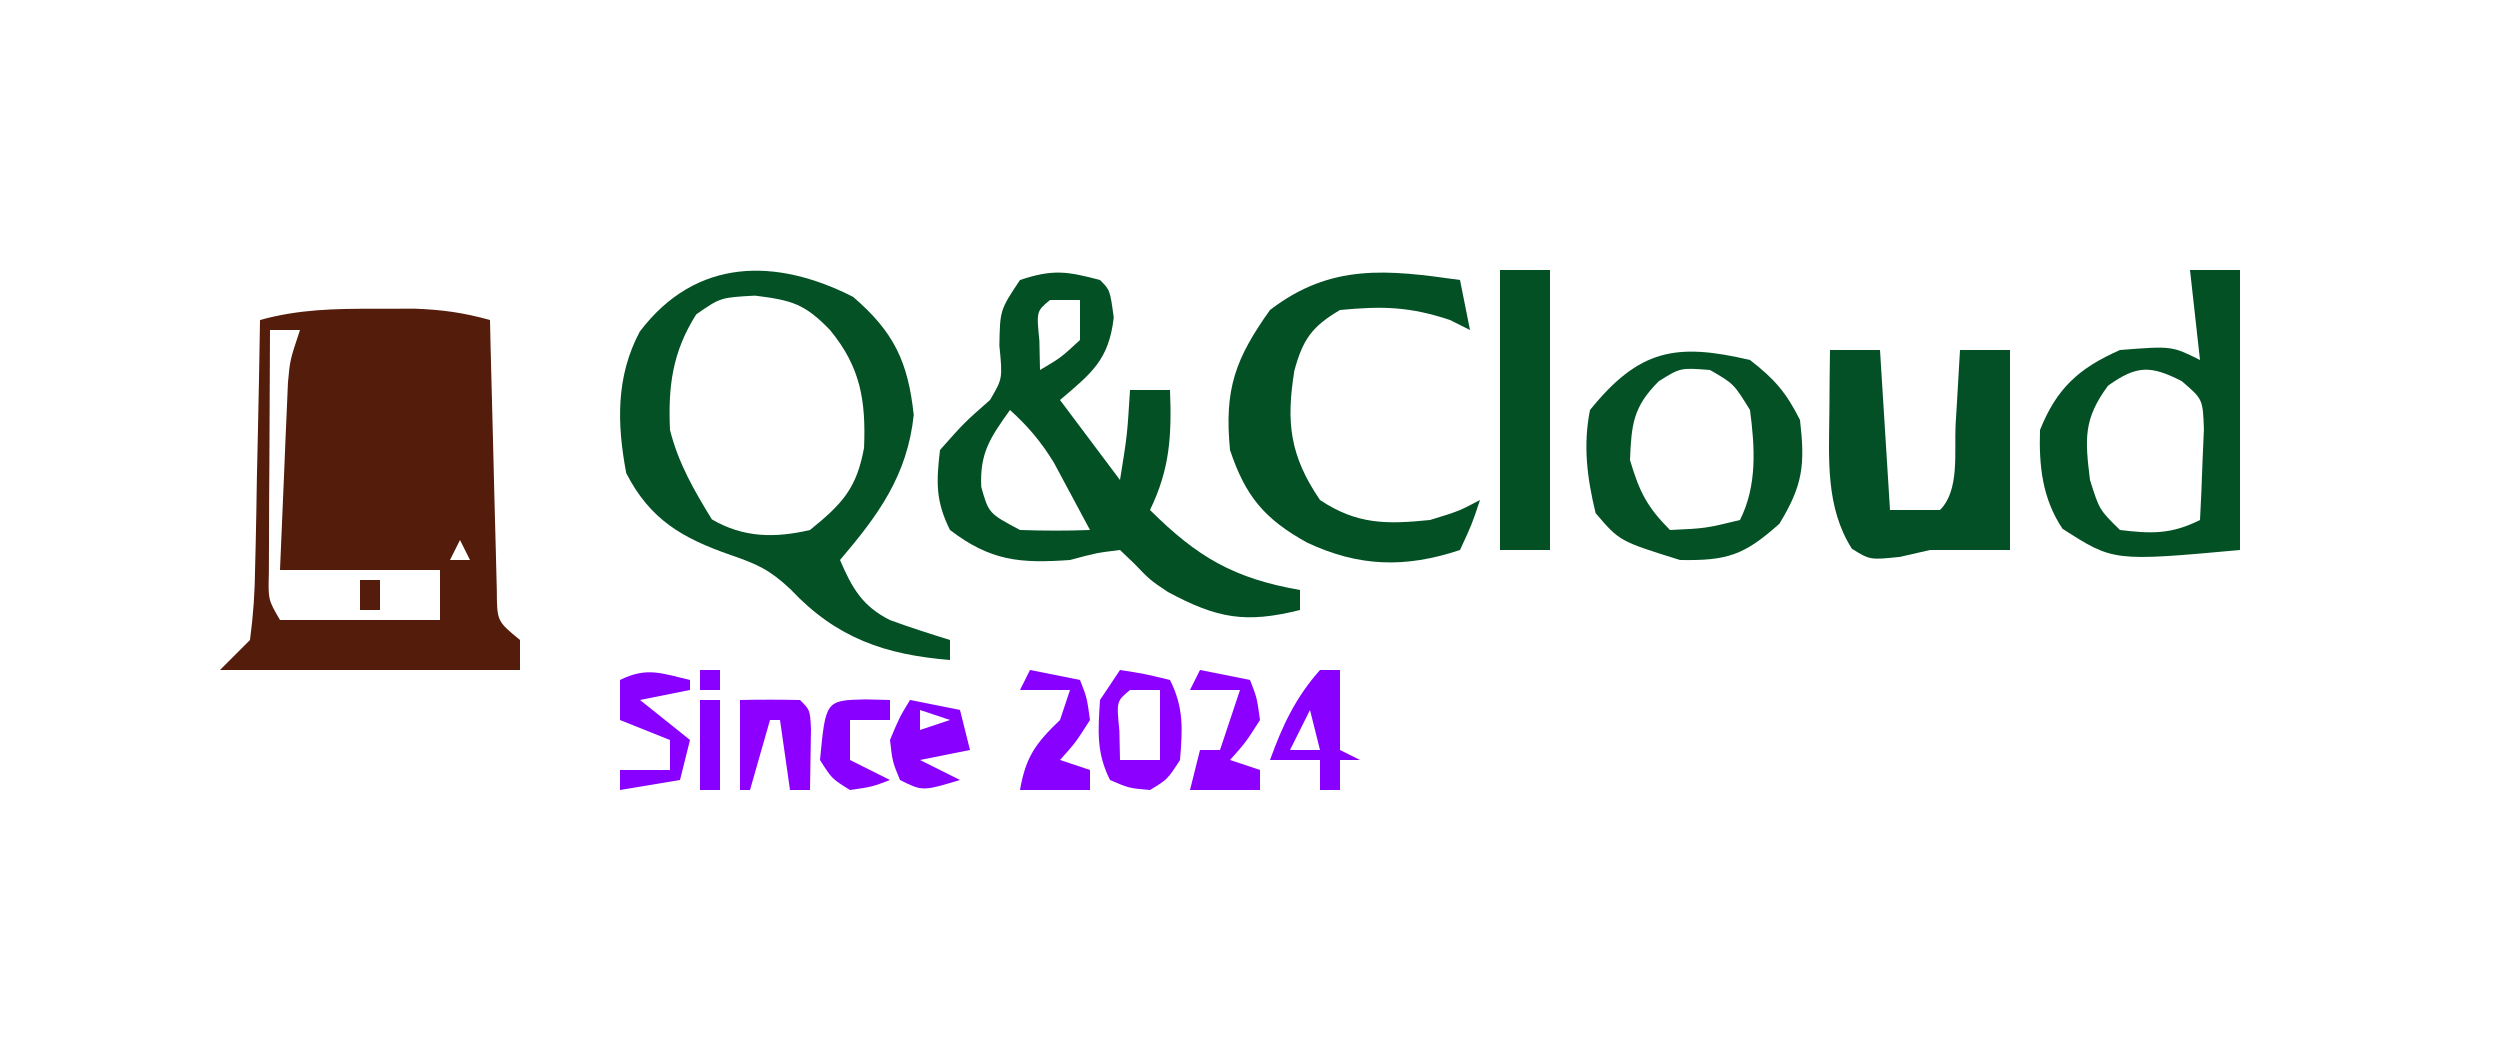 <?xml version="1.0" encoding="UTF-8"?>
<svg version="1.1" xmlns="http://www.w3.org/2000/svg" width="250" height="105">
<path d="M0 0 C1.31 -0.003 2.619 -0.005 3.969 -0.008 C6.767 0.097 8.851 0.393 11.5 1.125 C11.52 2.023 11.54 2.922 11.56 3.847 C11.638 7.176 11.725 10.504 11.817 13.833 C11.856 15.274 11.891 16.715 11.922 18.157 C11.967 20.227 12.025 22.297 12.086 24.367 C12.133 26.237 12.133 26.237 12.181 28.144 C12.197 31.24 12.197 31.24 14.5 33.125 C14.5 34.115 14.5 35.105 14.5 36.125 C4.6 36.125 -5.3 36.125 -15.5 36.125 C-14.51 35.135 -13.52 34.145 -12.5 33.125 C-12.169 30.618 -12.012 28.344 -11.988 25.832 C-11.961 24.773 -11.961 24.773 -11.934 23.693 C-11.88 21.441 -11.846 19.19 -11.812 16.938 C-11.779 15.409 -11.745 13.881 -11.709 12.354 C-11.624 8.611 -11.557 4.868 -11.5 1.125 C-7.609 0.05 -4.045 -0.008 0 0 Z M-10.5 2.125 C-10.529 6.583 -10.547 11.042 -10.562 15.5 C-10.571 16.771 -10.579 18.042 -10.588 19.352 C-10.591 20.563 -10.594 21.775 -10.598 23.023 C-10.603 24.144 -10.608 25.265 -10.614 26.419 C-10.686 29.094 -10.686 29.094 -9.5 31.125 C-4.22 31.125 1.06 31.125 6.5 31.125 C6.5 29.475 6.5 27.825 6.5 26.125 C1.22 26.125 -4.06 26.125 -9.5 26.125 C-9.359 22.687 -9.213 19.25 -9.062 15.812 C-9.023 14.836 -8.984 13.86 -8.943 12.854 C-8.901 11.916 -8.86 10.978 -8.816 10.012 C-8.78 9.148 -8.743 8.284 -8.705 7.393 C-8.5 5.125 -8.5 5.125 -7.5 2.125 C-8.49 2.125 -9.48 2.125 -10.5 2.125 Z M8.5 23.125 C8.17 23.785 7.84 24.445 7.5 25.125 C8.16 25.125 8.82 25.125 9.5 25.125 C9.17 24.465 8.84 23.805 8.5 23.125 Z " fill="#531C0B" transform="translate(37.5,30.875)"/>
<path d="M0 0 C4.077 3.508 5.491 6.482 6.062 11.812 C5.416 17.848 2.556 21.777 -1.312 26.312 C-0.106 29.104 0.905 30.917 3.668 32.312 C5.652 33.043 7.669 33.684 9.688 34.312 C9.688 34.972 9.688 35.633 9.688 36.312 C3.221 35.785 -1.655 34.141 -6.25 29.25 C-8.352 27.275 -9.582 26.733 -12.25 25.812 C-17.05 24.141 -20.302 22.287 -22.688 17.625 C-23.616 12.706 -23.738 7.999 -21.336 3.473 C-15.7 -3.963 -7.683 -3.914 0 0 Z M-15.688 1.75 C-18.059 5.489 -18.513 8.918 -18.312 13.312 C-17.477 16.636 -15.913 19.332 -14.125 22.25 C-10.961 24.105 -7.784 24.123 -4.312 23.312 C-1.07 20.678 0.348 19.171 1.094 15.086 C1.282 10.388 0.757 7.04 -2.312 3.312 C-4.847 0.687 -6.131 0.335 -9.812 -0.125 C-13.269 0.065 -13.269 0.065 -15.688 1.75 Z " fill="#035125" transform="translate(85.312,29.688)"/>
<path d="M0 0 C1 1 1 1 1.375 3.75 C0.885 7.992 -0.818 9.296 -4 12 C-2.02 14.64 -0.04 17.28 2 20 C2.723 15.519 2.723 15.519 3 11 C4.32 11 5.64 11 7 11 C7.178 15.548 6.998 18.879 5 23 C9.751 27.721 13.381 29.839 20 31 C20 31.66 20 32.32 20 33 C14.552 34.362 11.73 33.847 6.797 31.203 C5 30 5 30 3.406 28.34 C2.942 27.898 2.478 27.456 2 27 C-0.351 27.286 -0.351 27.286 -3 28 C-8.016 28.358 -10.956 28.092 -15 25 C-16.444 22.111 -16.377 20.204 -16 17 C-13.562 14.25 -13.562 14.25 -11 12 C-9.737 9.86 -9.737 9.86 -10.062 6.562 C-10 3 -10 3 -8 0 C-4.697 -1.101 -3.295 -0.867 0 0 Z M-5 2 C-6.356 3.125 -6.356 3.125 -6.062 6.062 C-6.042 7.032 -6.021 8.001 -6 9 C-3.92 7.774 -3.92 7.774 -2 6 C-2 4.68 -2 3.36 -2 2 C-2.99 2 -3.98 2 -5 2 Z M-9 13 C-10.954 15.736 -12.034 17.272 -11.875 20.688 C-11.13 23.333 -11.13 23.333 -8 25 C-5.668 25.079 -3.332 25.088 -1 25 C-1.764 23.559 -2.537 22.122 -3.312 20.688 C-3.742 19.887 -4.171 19.086 -4.613 18.262 C-5.901 16.162 -7.184 14.646 -9 13 Z " fill="#035025" transform="translate(110,28)"/>
<path d="M0 0 C1.65 0 3.3 0 5 0 C5 9.24 5 18.48 5 28 C-7.655 29.15 -7.655 29.15 -12.75 25.875 C-14.778 22.833 -15.112 19.573 -15 16 C-13.324 11.811 -11.107 9.815 -7 8 C-1.814 7.593 -1.814 7.593 1 9 C0.67 6.03 0.34 3.06 0 0 Z M-8.188 11.562 C-10.675 14.907 -10.502 16.914 -10 21 C-9.062 23.983 -9.062 23.983 -7 26 C-3.84 26.387 -1.861 26.431 1 25 C1.108 23.064 1.186 21.126 1.25 19.188 C1.296 18.109 1.343 17.03 1.391 15.918 C1.283 12.918 1.283 12.918 -0.828 11.113 C-3.937 9.52 -5.333 9.524 -8.188 11.562 Z " fill="#035025" transform="translate(219,27)"/>
<path d="M0 0 C1.65 0 3.3 0 5 0 C5.33 5.28 5.66 10.56 6 16 C7.65 16 9.3 16 11 16 C12.996 14.004 12.41 10.183 12.562 7.438 C12.606 6.727 12.649 6.016 12.693 5.283 C12.8 3.522 12.9 1.761 13 0 C14.65 0 16.3 0 18 0 C18 6.6 18 13.2 18 20 C15.333 20 12.667 20 10 20 C9.01 20.227 8.02 20.454 7 20.688 C4 21 4 21 2.188 19.875 C-0.44 15.726 -0.111 10.954 -0.062 6.188 C-0.053 5.026 -0.044 3.865 -0.035 2.668 C-0.024 1.788 -0.012 0.907 0 0 Z " fill="#035026" transform="translate(183,35)"/>
<path d="M0 0 C0.33 1.65 0.66 3.3 1 5 C0.34 4.67 -0.32 4.34 -1 4 C-5.03 2.657 -7.744 2.595 -12 3 C-14.806 4.655 -15.707 5.929 -16.562 9.059 C-17.397 14.21 -17.03 17.563 -14 22 C-10.285 24.477 -7.304 24.435 -3 24 C-0.118 23.118 -0.118 23.118 2 22 C1.188 24.438 1.188 24.438 0 27 C-5.487 28.829 -10.127 28.69 -15.312 26.25 C-19.551 23.898 -21.46 21.619 -23 17 C-23.587 10.895 -22.465 7.869 -19 3 C-12.895 -1.696 -7.228 -1.024 0 0 Z " fill="#035025" transform="translate(146,28)"/>
<path d="M0 0 C2.452 1.901 3.629 3.259 5 6 C5.514 10.458 5.305 12.501 2.938 16.375 C-0.602 19.538 -2.281 20.081 -7 20 C-13.05 18.116 -13.05 18.116 -15.438 15.312 C-16.289 11.81 -16.709 8.537 -16 5 C-11.067 -1.101 -7.374 -1.732 0 0 Z M-9.125 2.125 C-11.684 4.684 -11.857 6.422 -12 10 C-11.074 13.134 -10.315 14.685 -8 17 C-4.434 16.836 -4.434 16.836 -1 16 C0.725 12.549 0.496 8.773 0 5 C-1.627 2.369 -1.627 2.369 -4 1 C-6.959 0.766 -6.959 0.766 -9.125 2.125 Z " fill="#035125" transform="translate(175,36)"/>
<path d="M0 0 C1.65 0 3.3 0 5 0 C5 9.24 5 18.48 5 28 C3.35 28 1.7 28 0 28 C0 18.76 0 9.52 0 0 Z " fill="#035025" transform="translate(150,27)"/>
<path d="M0 0 C2.438 0.375 2.438 0.375 5 1 C6.399 3.799 6.253 5.905 6 9 C4.75 10.938 4.75 10.938 3 12 C0.875 11.812 0.875 11.812 -1 11 C-2.386 8.229 -2.188 6.067 -2 3 C-1.34 2.01 -0.68 1.02 0 0 Z M1 2 C-0.356 3.125 -0.356 3.125 -0.062 6.062 C-0.042 7.032 -0.021 8.001 0 9 C1.32 9 2.64 9 4 9 C4 6.69 4 4.38 4 2 C3.01 2 2.02 2 1 2 Z " fill="#8B00FF" transform="translate(112,67)"/>
<path d="M0 0 C0.66 0 1.32 0 2 0 C2 2.64 2 5.28 2 8 C2.66 8.33 3.32 8.66 4 9 C3.34 9 2.68 9 2 9 C2 9.99 2 10.98 2 12 C1.34 12 0.68 12 0 12 C0 11.01 0 10.02 0 9 C-1.65 9 -3.3 9 -5 9 C-3.758 5.561 -2.443 2.748 0 0 Z M-1 4 C-1.66 5.32 -2.32 6.64 -3 8 C-2.01 8 -1.02 8 0 8 C-0.33 6.68 -0.66 5.36 -1 4 Z " fill="#8800FF" transform="translate(132,67)"/>
<path d="M0 0 C1.65 0.33 3.3 0.66 5 1 C5.688 2.75 5.688 2.75 6 5 C4.562 7.25 4.562 7.25 3 9 C3.99 9.33 4.98 9.66 6 10 C6 10.66 6 11.32 6 12 C3.69 12 1.38 12 -1 12 C-0.424 8.661 0.591 7.309 3 5 C3.33 4.01 3.66 3.02 4 2 C2.35 2 0.7 2 -1 2 C-0.67 1.34 -0.34 0.68 0 0 Z " fill="#8800FF" transform="translate(103,67)"/>
<path d="M0 0 C1.65 0.33 3.3 0.66 5 1 C5.688 2.75 5.688 2.75 6 5 C4.562 7.25 4.562 7.25 3 9 C3.99 9.33 4.98 9.66 6 10 C6 10.66 6 11.32 6 12 C3.69 12 1.38 12 -1 12 C-0.67 10.68 -0.34 9.36 0 8 C0.66 8 1.32 8 2 8 C2.66 6.02 3.32 4.04 4 2 C2.35 2 0.7 2 -1 2 C-0.67 1.34 -0.34 0.68 0 0 Z " fill="#8C00FF" transform="translate(120,67)"/>
<path d="M0 0 C0 0.33 0 0.66 0 1 C-1.65 1.33 -3.3 1.66 -5 2 C-2.525 3.98 -2.525 3.98 0 6 C-0.33 7.32 -0.66 8.64 -1 10 C-2.98 10.33 -4.96 10.66 -7 11 C-7 10.34 -7 9.68 -7 9 C-5.35 9 -3.7 9 -2 9 C-2 8.01 -2 7.02 -2 6 C-4.475 5.01 -4.475 5.01 -7 4 C-7 2.68 -7 1.36 -7 0 C-4.333 -1.333 -2.833 -0.671 0 0 Z " fill="#8800FF" transform="translate(69,68)"/>
<path d="M0 0 C1.65 0.33 3.3 0.66 5 1 C5.33 2.32 5.66 3.64 6 5 C4.35 5.33 2.7 5.66 1 6 C2.32 6.66 3.64 7.32 5 8 C1.25 9.125 1.25 9.125 -1 8 C-1.75 6.188 -1.75 6.188 -2 4 C-1.062 1.75 -1.062 1.75 0 0 Z M1 1 C1 1.66 1 2.32 1 3 C1.99 2.67 2.98 2.34 4 2 C3.01 1.67 2.02 1.34 1 1 Z " fill="#8800FF" transform="translate(91,70)"/>
<path d="M0 0 C2 -0.043 4 -0.041 6 0 C7 1 7 1 7.098 2.848 C7.065 4.898 7.033 6.949 7 9 C6.34 9 5.68 9 5 9 C4.67 6.69 4.34 4.38 4 2 C3.67 2 3.34 2 3 2 C2.34 4.31 1.68 6.62 1 9 C0.67 9 0.34 9 0 9 C0 6.03 0 3.06 0 0 Z " fill="#8D00FF" transform="translate(74,70)"/>
<path d="M0 0 C1.207 0.031 1.207 0.031 2.438 0.062 C2.438 0.723 2.438 1.383 2.438 2.062 C1.117 2.062 -0.203 2.062 -1.562 2.062 C-1.562 3.382 -1.562 4.702 -1.562 6.062 C-0.242 6.723 1.077 7.383 2.438 8.062 C0.625 8.75 0.625 8.75 -1.562 9.062 C-3.375 7.938 -3.375 7.938 -4.562 6.062 C-3.994 0.097 -3.994 0.097 0 0 Z " fill="#8800FF" transform="translate(86.562,69.938)"/>
<path d="M0 0 C0.66 0 1.32 0 2 0 C2 2.97 2 5.94 2 9 C1.34 9 0.68 9 0 9 C0 6.03 0 3.06 0 0 Z " fill="#8700FF" transform="translate(70,70)"/>
<path d="M0 0 C0.66 0 1.32 0 2 0 C2 0.99 2 1.98 2 3 C1.34 3 0.68 3 0 3 C0 2.01 0 1.02 0 0 Z " fill="#541C0B" transform="translate(36,58)"/>
<path d="M0 0 C0.66 0 1.32 0 2 0 C2 0.66 2 1.32 2 2 C1.34 2 0.68 2 0 2 C0 1.34 0 0.68 0 0 Z " fill="#8900FF" transform="translate(70,67)"/>
</svg>
